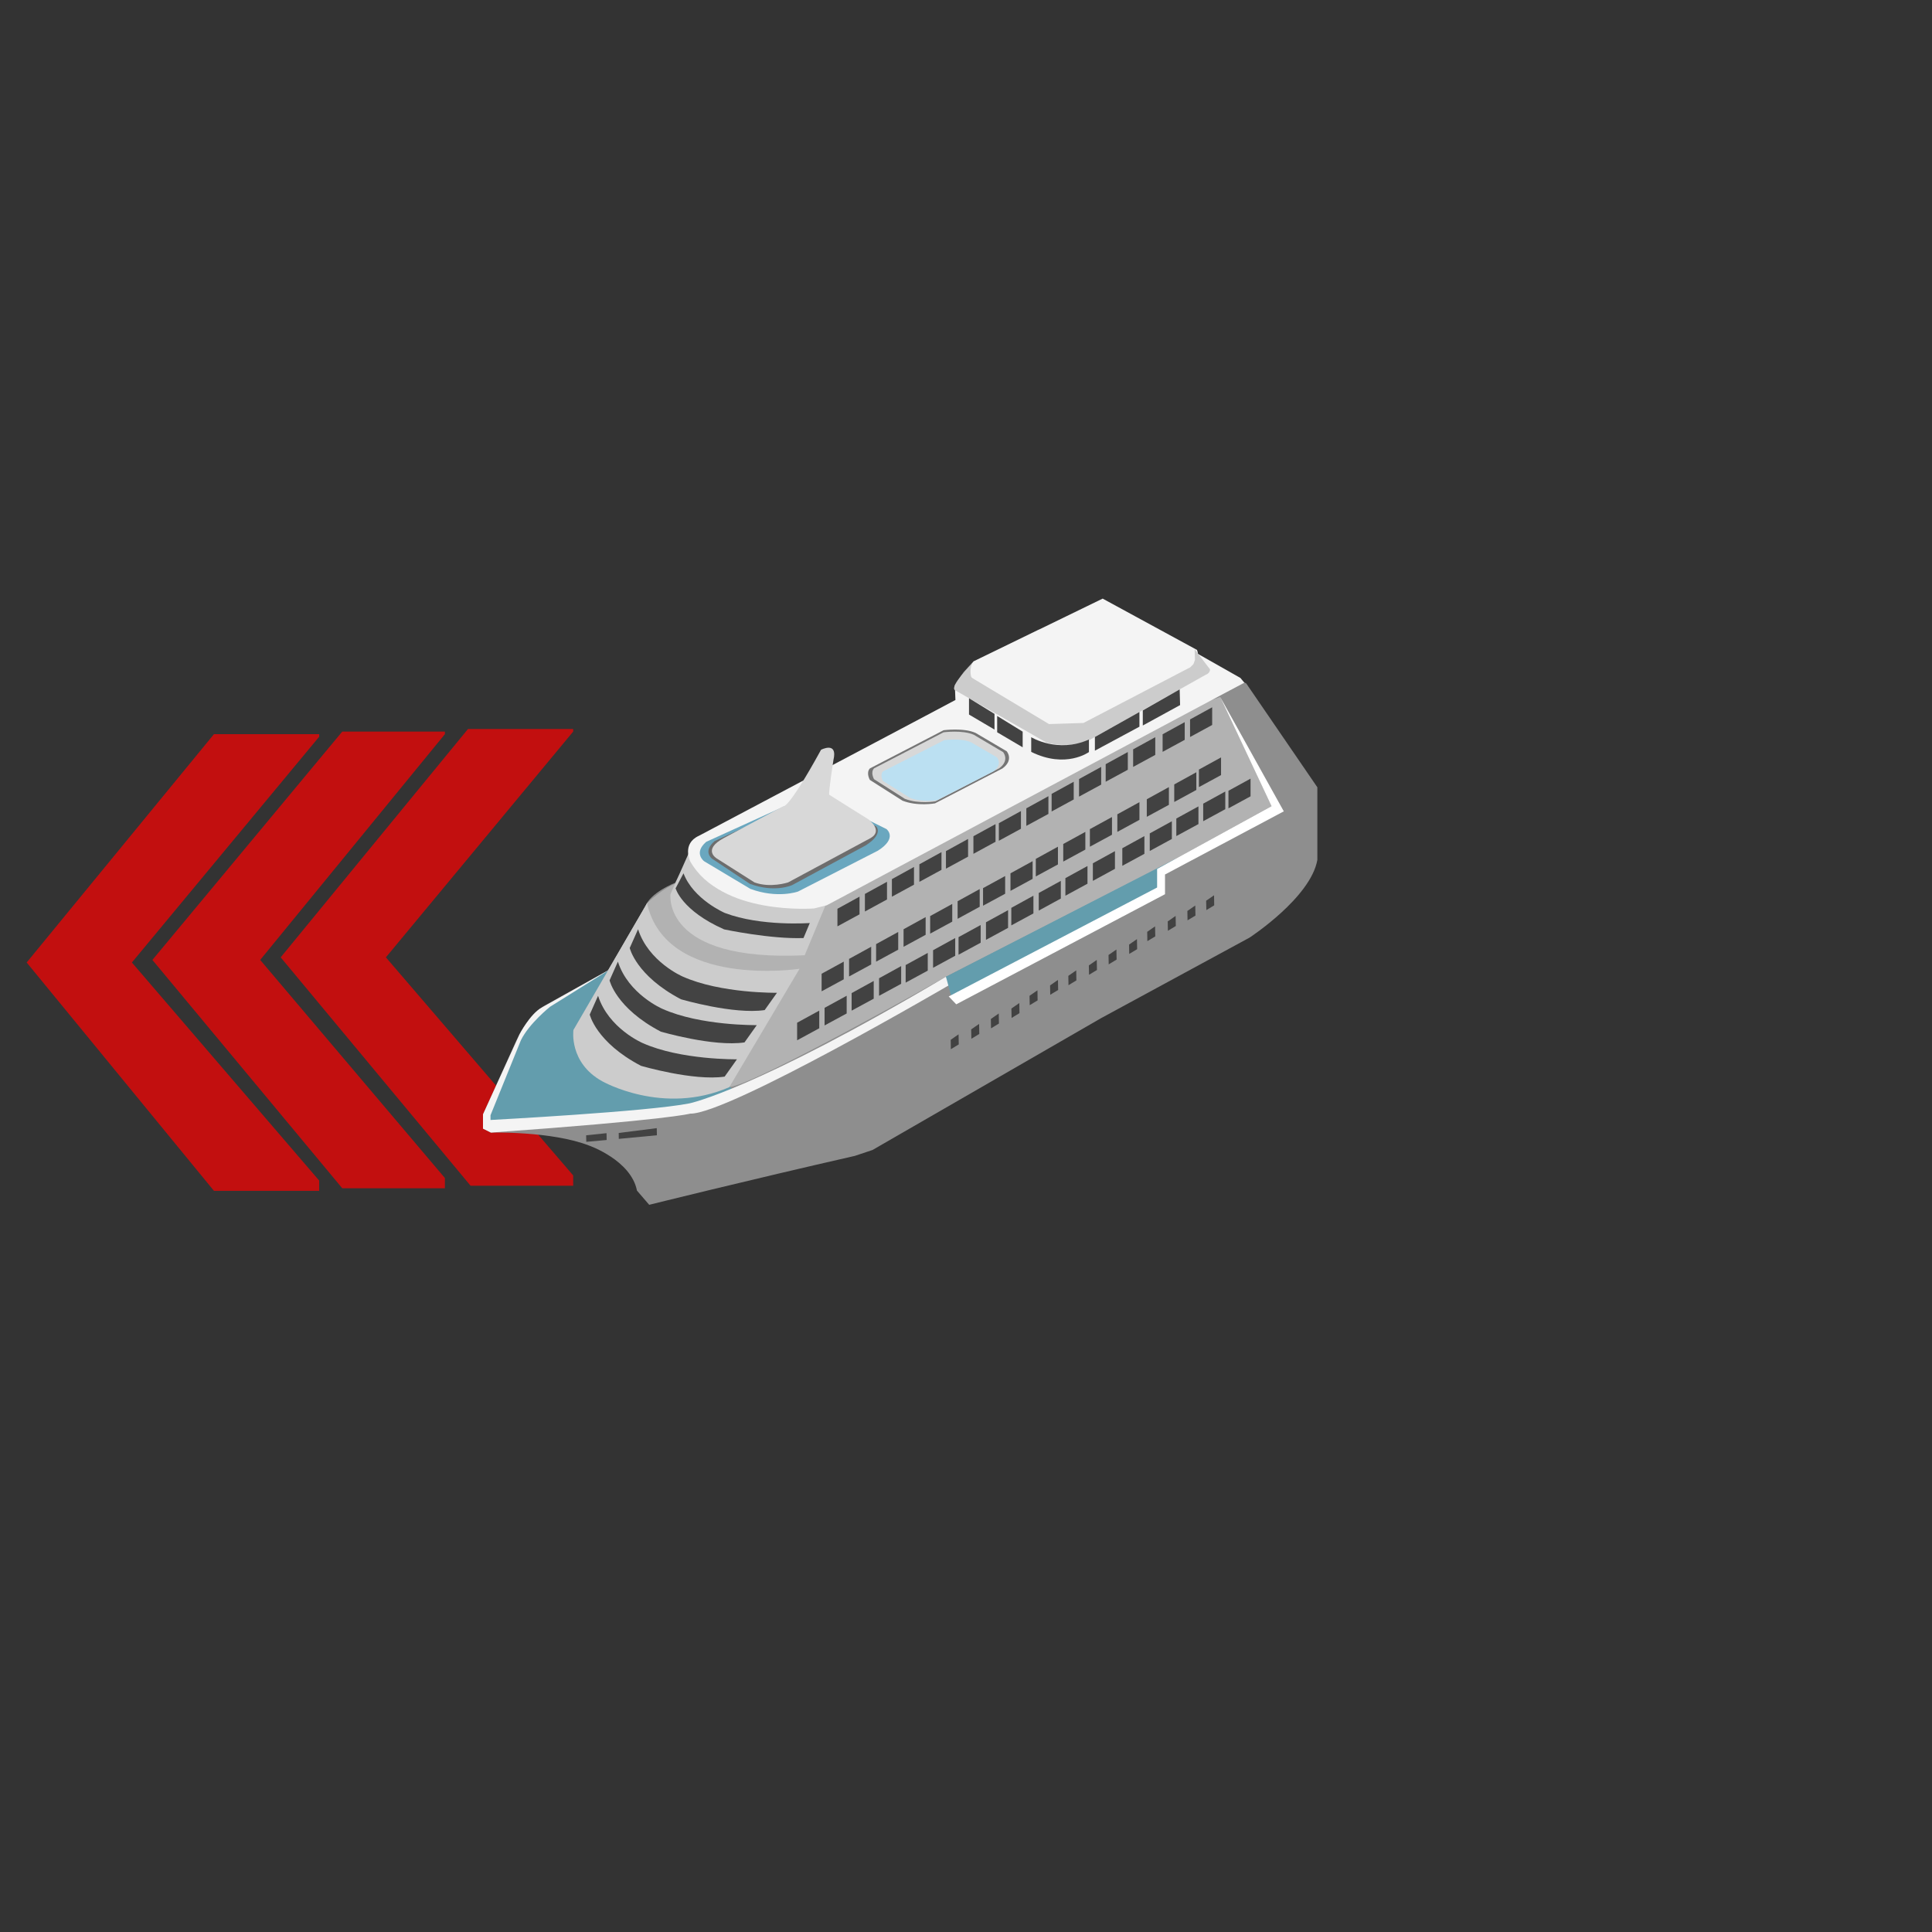 <?xml version="1.0" encoding="utf-8"?>
<!-- Generator: Adobe Illustrator 16.0.0, SVG Export Plug-In . SVG Version: 6.00 Build 0)  -->
<!DOCTYPE svg PUBLIC "-//W3C//DTD SVG 1.1//EN" "http://www.w3.org/Graphics/SVG/1.1/DTD/svg11.dtd">
<svg version="1.1" id="Layer_1" xmlns="http://www.w3.org/2000/svg" xmlns:xlink="http://www.w3.org/1999/xlink" x="0px" y="0px"
	 width="200px" height="200px" viewBox="0 0 200 200" enable-background="new 0 0 200 200" xml:space="preserve">
<rect x="0" y="0" width="200" height="200" fill="#333333" stroke="none"/>
<g id="Direction">
	<g transform="rotate({{angle}} 50 50)">
		<polygon id="arrow" opacity="0.7" fill="#ff0000" enable-background="new    " points="48.713,122.746 29.057,99.104 
			48.445,75.467 59.336,75.467 59.336,75.732 39.947,99.104 59.336,121.682 59.336,122.746 		">
		
			<animate  fill="remove" accumulate="none" additive="replace" begin="0s;anim_arrow3.end" values="0.5; 0" restart="always" calcMode="linear" dur="0.5s" attributeName="opacity" id="anim_arrow1">
			</animate>
		</polygon>
		<polygon id="arrow2" opacity="0.7" fill="#ff0000" enable-background="new    " points="35.432,123.01 15.777,99.372 
			35.432,75.732 46.055,75.732 46.055,75.999 26.934,99.372 46.055,121.949 46.055,123.01 		">
		
			<animate  fill="remove" accumulate="none" additive="replace" begin="anim_arrow1.end" values="0.5; 0" restart="always" calcMode="linear" dur="0.5s" attributeName="opacity" id="anim_arrow2">
			</animate>
		</polygon>
		<polygon id="arrow3" opacity="0.7" fill="#ff0000" enable-background="new    " points="22.15,123.277 2.762,99.637 22.15,75.999 
			33.041,75.999 33.041,76.265 13.652,99.637 33.041,122.213 33.041,123.277 		">
		
			<animate  fill="remove" accumulate="none" additive="replace" begin="anim_arrow2.end" values="0.5; 0" restart="always" calcMode="linear" dur="0.5s" attributeName="opacity" id="anim_arrow3">
			</animate>
		</polygon>
	</g>
</g>
<g>
	<path fill="#C6C6C6" d="M59.358,106.623l7.625-13.12c0,0,1.95-2.515,4.066-1.889l55.27-19.459l5.313,11.303l-11.852,6.496
		l-21.855,11.155c0,0-21.629,12.607-25.485,12.369l-4.016-11.753L59.358,106.623z"/>
	<path fill="#8E8E8E" d="M63.239,100.29l-6.742,3.749c0,0-1.716,0.783-3.065,3.726L50,115.363v1.471l0.82,0.41
		c0,0,6.289-0.165,10.174,1.349c0,0,4.33,1.513,4.944,4.657l1.267,1.471c0,0,10.172-2.532,21.285-5.063l1.836-0.613l23.654-13.643
		l15.363-8.335c0,0,6.334-4.127,7.029-8.049V81.5l-7.357-10.744l-4.699-2.614l-0.654-0.942l-5.426-2.545l-0.256-0.356
		c0,0-8.203,2.317-10.406,0.86l-6.798,3.312l-1.021,1.103l-0.94,1.388l0.042,0.49l0.693,0.408l-0.04,0.45l-0.615,0.163
		l-12.542,6.779c0,0-2.583,1.226-3.718,2.003l-9.518,4.981c0,0-1.876,0.735-1.796,2.411l-1.429,2.737c0,0-2.656,1.061-3.065,2.451
		L63.239,100.29z"/>
	<path fill="#B2B2B2" d="M66.459,94.512l0.524-1.013c0,0,1.79-1.829,4.068-2.484l55.268-18.862l5.313,11.303l-11.848,6.498
		l-21.859,11.155c0,0-19.527,11.071-22.428,11.435l-7.886-10.253L66.459,94.512z"/>
	<path fill="#CCCCCC" d="M71.411,88.062l-2.002,4.497c0,0-0.939,7.028,13.891,6.331l2.247-5.389
		C85.546,93.503,73.044,95.456,71.411,88.062z"/>
	<path fill="#F4F4F4" d="M72.35,86.521l26.556-14.053l-0.04-1.021l25.139-3.76l4.402,2.494l0.406,0.49L85.585,93.715l-1.308,0.326
		c0,0-9.643,0.777-12.83-4.88C71.452,89.159,70.554,87.342,72.35,86.521z"/>
	<polygon fill="#639DAD" points="63.729,100.29 63.239,100.29 56.285,104.485 54.904,105.744 53.833,107.368 51.627,112.853 
		50.431,115.733 50.737,116.284 52.637,116.284 69.397,115.118 75.619,113.402 75.772,112.732 	"/>
	<path fill="#F4F4F4" d="M63.239,100.29l-6.289,3.924c0,0-2.165,1.716-3.026,3.47l-3.146,7.764v0.491c0,0,16.261-0.858,20.591-1.717
		c0,0,6.744-1.367,26.556-13.112l0.49,0.775c0,0-23.042,13.479-26.964,13.398c0,0-2.248,0.655-20.632,1.961l-0.82-0.41v-1.471
		l3.797-8.319c0,0,1.078-2.068,2.259-2.73L63.239,100.29z"/>
	<path fill="#F4F4F4" d="M100.787,68.466l13.36-6.498l9.762,5.311c0,0,0.451,0.858-0.611,1.513l-10.906,5.841h-4.457l-7.147-4.29
		C100.787,70.343,99.721,69.694,100.787,68.466z"/>
	<path fill="#CCCCCC" d="M100.637,68.662c0,0-2.386,2.42-1.773,2.787l9.479,5.433c0,0,2.287,0.693,4.539-0.33l11.932-6.699
		c0,0,0.449-0.14,0.449-0.561l-1.598-2.093l0.041,1.104l-0.164,0.448l-0.326,0.328l-11.057,5.763l-3.566,0.113l-8.04-4.822
		C100.553,70.128,100.311,69.405,100.637,68.662z"/>
	<polygon fill="#639DAD" points="97.925,101.107 121.753,88.874 120.808,89.994 120.356,90.444 120.233,91.465 120.19,92.12 
		98.588,103.551 	"/>
	<polygon fill="#FFFFFF" points="98.212,103.152 98.99,103.967 120.601,92.569 120.601,90.528 132.899,83.99 126.319,72.157 
		131.632,83.458 119.784,89.954 119.784,91.875 	"/>
	<path fill="#CCCCCC" d="M66.983,93.503l-7.623,13.12c0,0-0.49,3.39,2.982,5.309c0,0,6.29,3.593,13.153,0.612l7.273-12.256
		C82.769,100.29,68.944,102.371,66.983,93.503z"/>
	<path fill="#757575" d="M90.05,79.547l7.63-3.955c0,0,2.086-0.278,3.31,0.278l3.224,1.9c0,0,0.77,0.889-0.434,1.777l-6.989,3.616
		c0,0-1.805,0.337-3.368-0.278l-3.372-2.145C90.05,80.742,89.623,80.007,90.05,79.547z"/>
	<path fill="#D8D8D8" d="M90.482,79.538l7.198-3.732c0,0,1.969-0.261,3.125,0.256l3.034,1.796c0,0,0.725,0.841-0.405,1.678
		l-6.592,3.415c0,0-1.7,0.318-3.176-0.261l-3.183-2.026C90.482,80.667,90.078,79.972,90.482,79.538z"/>
	<path fill="#6AA7BF" d="M73.107,87.146L84.23,82.09l7.538,3.737c0,0,1.195,0.913-0.886,2.234l-8.272,4.232
		c0,0-2.118,0.767-4.938-0.279l-4.781-2.859C72.891,89.159,71.757,88.311,73.107,87.146z"/>
	<path fill="#6D6D6D" d="M73.974,87.069l10.112-4.649l6.592,3.103c0,0,0.872,0.754-1.058,1.991l-7.603,4.103
		c0,0-1.785,0.851-4.397-0.127l-3.926-2.611C73.693,88.874,72.722,88.157,73.974,87.069z"/>
	<path fill="#BBE0F2" d="M91.407,79.855l6.357-3.242c0,0,1.739-0.23,2.753,0.224l2.682,1.559c0,0,0.64,0.731-0.359,1.459
		l-5.818,2.971c0,0-1.507,0.275-2.81-0.227l-2.811-1.76C91.407,80.838,91.053,80.233,91.407,79.855z"/>
	<path fill="#D8D8D8" d="M74.944,86.748l6.128-3.279c0,0,0.459,0.458,3.922-5.852c0,0,1.748-0.919,1.287,1.042
		c0,0-0.551,3.523-0.432,3.616c0.12,0.092,4.007,2.513,4.007,2.513s1.631,1.164,0.281,1.961l-8.546,4.596c0,0-1.839,0.613-3.49,0
		l-3.891-2.47C74.208,88.874,72.653,87.974,74.944,86.748z"/>
	<g>
		<polygon fill="#424242" points="60.677,117.525 60.693,118.201 62.801,118.012 62.79,117.306 		"/>
		<polygon fill="#424242" points="64.049,117.284 64.057,117.896 68.002,117.521 67.988,116.786 		"/>
		<polygon fill="#424242" points="98.416,107.64 99.231,107.073 99.25,108.118 98.431,108.612 		"/>
		<polygon fill="#424242" points="100.537,106.56 101.357,105.997 101.377,107.033 100.557,107.532 		"/>
		<polygon fill="#424242" points="102.574,105.483 103.391,104.917 103.41,105.956 102.59,106.454 		"/>
		<polygon fill="#424242" points="104.7,104.401 105.521,103.835 105.536,104.88 104.72,105.378 		"/>
		<polygon fill="#424242" points="106.577,103.084 107.397,102.517 107.413,103.559 106.597,104.055 		"/>
		<polygon fill="#424242" points="108.704,102.008 109.521,101.44 109.538,102.482 108.72,102.977 		"/>
		<polygon fill="#424242" points="110.593,101.02 111.411,100.452 111.427,101.49 110.61,101.988 		"/>
		<polygon fill="#424242" points="112.718,99.939 113.538,99.372 113.556,100.414 112.737,100.908 		"/>
		<polygon fill="#424242" points="114.755,98.859 115.571,98.294 115.591,99.334 114.771,99.832 		"/>
		<polygon fill="#424242" points="116.882,97.783 117.698,97.216 117.716,98.258 116.897,98.752 		"/>
		<polygon fill="#424242" points="118.759,96.461 119.573,95.895 119.593,96.935 118.774,97.429 		"/>
		<polygon fill="#424242" points="120.884,95.383 121.7,94.816 121.72,95.858 120.899,96.353 		"/>
		<polygon fill="#424242" points="122.917,94.303 123.733,93.738 123.753,94.78 122.933,95.274 		"/>
		<polygon fill="#424242" points="124.86,93.242 125.679,92.679 125.694,93.719 124.88,94.213 		"/>
	</g>
	<polygon fill="#424242" points="86.691,94.077 88.978,92.82 88.978,94.651 86.691,95.895 	"/>
	<polygon fill="#424242" points="89.535,92.539 91.822,91.283 91.822,93.113 89.535,94.358 	"/>
	<polygon fill="#424242" points="92.329,91.007 94.616,89.749 94.616,91.582 92.329,92.826 	"/>
	<polygon fill="#424242" points="95.173,89.47 97.462,88.211 97.462,90.046 95.173,91.289 	"/>
	<polygon fill="#424242" points="97.925,88.105 100.215,86.848 100.215,88.681 97.925,89.923 	"/>
	<polygon fill="#424242" points="100.768,86.566 103.057,85.312 103.057,87.141 100.768,88.388 	"/>
	<polygon fill="#424242" points="103.402,85.216 105.688,83.96 105.688,85.792 103.402,87.035 	"/>
	<polygon fill="#424242" points="106.245,83.678 108.532,82.42 108.532,84.255 106.245,85.497 	"/>
	<polygon fill="#424242" points="108.864,82.182 111.151,80.926 111.151,82.761 108.864,84.004 	"/>
	<polygon fill="#424242" points="111.702,80.646 113.993,79.39 113.993,81.223 111.702,82.466 	"/>
	<polygon fill="#424242" points="114.46,79.108 116.751,77.85 116.751,79.685 114.46,80.926 	"/>
	<polygon fill="#424242" points="117.302,77.571 119.593,76.314 119.593,78.147 117.302,79.39 	"/>
	<polygon fill="#424242" points="120.353,76.012 122.642,74.755 122.642,76.588 120.353,77.831 	"/>
	<polygon fill="#424242" points="123.194,74.474 125.483,73.218 125.483,75.05 123.194,76.295 	"/>
	<polygon fill="#424242" points="85.054,100.801 87.344,99.547 87.344,101.379 85.054,102.62 	"/>
	<polygon fill="#424242" points="87.896,99.265 90.185,98.007 90.185,99.84 87.896,101.084 	"/>
	<polygon fill="#424242" points="90.694,97.733 92.982,96.477 92.982,98.31 90.694,99.551 	"/>
	<polygon fill="#424242" points="93.536,96.195 95.822,94.937 95.822,96.77 93.536,98.013 	"/>
	<polygon fill="#424242" points="96.29,94.83 98.576,93.575 98.576,95.408 96.29,96.649 	"/>
	<polygon fill="#424242" points="99.132,93.294 101.418,92.035 101.418,93.868 99.132,95.113 	"/>
	<polygon fill="#424242" points="101.764,91.939 104.054,90.686 104.054,92.519 101.764,93.759 	"/>
	<polygon fill="#424242" points="104.604,90.404 106.896,89.147 106.896,90.979 104.604,92.222 	"/>
	<polygon fill="#424242" points="107.226,88.91 109.517,87.651 109.517,89.486 107.226,90.729 	"/>
	<polygon fill="#424242" points="110.067,87.37 112.354,86.116 112.354,87.948 110.067,89.191 	"/>
	<polygon fill="#424242" points="112.825,85.83 115.112,84.578 115.112,86.411 112.825,87.651 	"/>
	<polygon fill="#424242" points="115.667,84.297 117.954,83.04 117.954,84.871 115.667,86.116 	"/>
	<polygon fill="#424242" points="118.716,82.737 121.003,81.481 121.003,83.316 118.716,84.557 	"/>
	<polygon fill="#424242" points="121.558,81.202 123.845,79.943 123.845,81.776 121.558,83.02 	"/>
	<polygon fill="#424242" points="82.518,105.872 84.809,104.618 84.809,106.446 82.518,107.689 	"/>
	<polygon fill="#424242" points="85.359,104.332 87.648,103.08 87.648,104.913 85.359,106.153 	"/>
	<polygon fill="#424242" points="88.16,102.804 90.447,101.548 90.447,103.383 88.16,104.622 	"/>
	<polygon fill="#424242" points="91,101.269 93.289,100.01 93.289,101.843 91,103.084 	"/>
	<polygon fill="#424242" points="93.753,99.9 96.041,98.646 96.041,100.479 93.753,101.721 	"/>
	<polygon fill="#424242" points="96.592,98.365 98.883,97.106 98.883,98.939 96.592,100.185 	"/>
	<polygon fill="#424242" points="99.228,97.011 101.518,95.757 101.518,97.589 99.228,98.832 	"/>
	<polygon fill="#424242" points="102.068,95.472 104.356,94.219 104.356,96.052 102.068,97.293 	"/>
	<polygon fill="#424242" points="104.69,93.981 106.979,92.723 106.979,94.556 104.69,95.797 	"/>
	<polygon fill="#424242" points="107.532,92.441 109.817,91.188 109.817,93.016 107.532,94.263 	"/>
	<polygon fill="#424242" points="110.29,90.903 112.575,89.649 112.575,91.482 110.29,92.723 	"/>
	<polygon fill="#424242" points="113.132,89.368 115.419,88.109 115.419,89.942 113.132,91.188 	"/>
	<polygon fill="#424242" points="116.181,87.809 118.468,86.551 118.468,88.388 116.181,89.628 	"/>
	<polygon fill="#424242" points="119.022,86.272 121.31,85.015 121.31,86.848 119.022,88.093 	"/>
	<polygon fill="#424242" points="121.772,84.733 124.063,83.477 124.063,85.308 121.772,86.551 	"/>
	<polygon fill="#424242" points="124.554,83.195 126.841,81.937 126.841,83.768 124.554,85.011 	"/>
	<polygon fill="#424242" points="127.169,81.86 129.456,80.604 129.456,82.435 127.169,83.678 	"/>
	<polygon fill="#424242" points="124.112,79.664 126.403,78.406 126.403,80.236 124.112,81.481 	"/>
	<polygon fill="#424242" points="100.311,72.281 100.311,73.97 102.951,75.525 102.951,73.901 	"/>
	<polygon fill="#424242" points="103.227,74.116 103.227,75.805 105.866,77.36 105.866,75.74 	"/>
	<path fill="#424242" d="M106.751,76.314c0,0,2.73,1.689,5.975,0.241v1.298c0,0-2.391,1.756-5.975-0.019v-1.277"/>
	<polygon fill="#424242" points="113.343,76.295 113.343,77.708 117.954,75.227 117.954,73.704 	"/>
	<polygon fill="#424242" points="118.302,73.542 118.302,75.104 122.163,72.99 122.118,71.366 	"/>
	<path fill="#434343" d="M70.757,90.404l-0.819,1.555c0,0,0.614,2.3,5.026,4.251c0,0,4.82,1.023,8.213,0.896l0.653-1.555
		c0,0-5.056,0.379-8.792-1.04C75.037,94.512,71.779,93.11,70.757,90.404z"/>
	<path fill="#434343" d="M66.053,96.195l-0.863,1.938c0,0,0.647,2.869,5.303,5.311c0,0,5.434,1.594,8.666,1.119l1.271-1.789
		c0,0-5.831,0.084-9.774-1.689C70.656,101.084,67.131,99.571,66.053,96.195z"/>
	<path fill="#434343" d="M63.964,99.547l-0.861,1.939c0,0,0.647,2.871,5.3,5.307c0,0,5.434,1.596,8.667,1.117l1.272-1.789
		c0,0-5.833,0.084-9.775-1.688C68.566,104.434,65.043,102.923,63.964,99.547z"/>
	<path fill="#434343" d="M61.912,103.084l-0.862,1.939c0,0,0.647,2.869,5.301,5.309c0,0,5.435,1.596,8.664,1.119l1.273-1.793
		c0,0-5.83,0.084-9.772-1.686C66.514,107.973,62.992,106.464,61.912,103.084z"/>
</g>
</svg>
